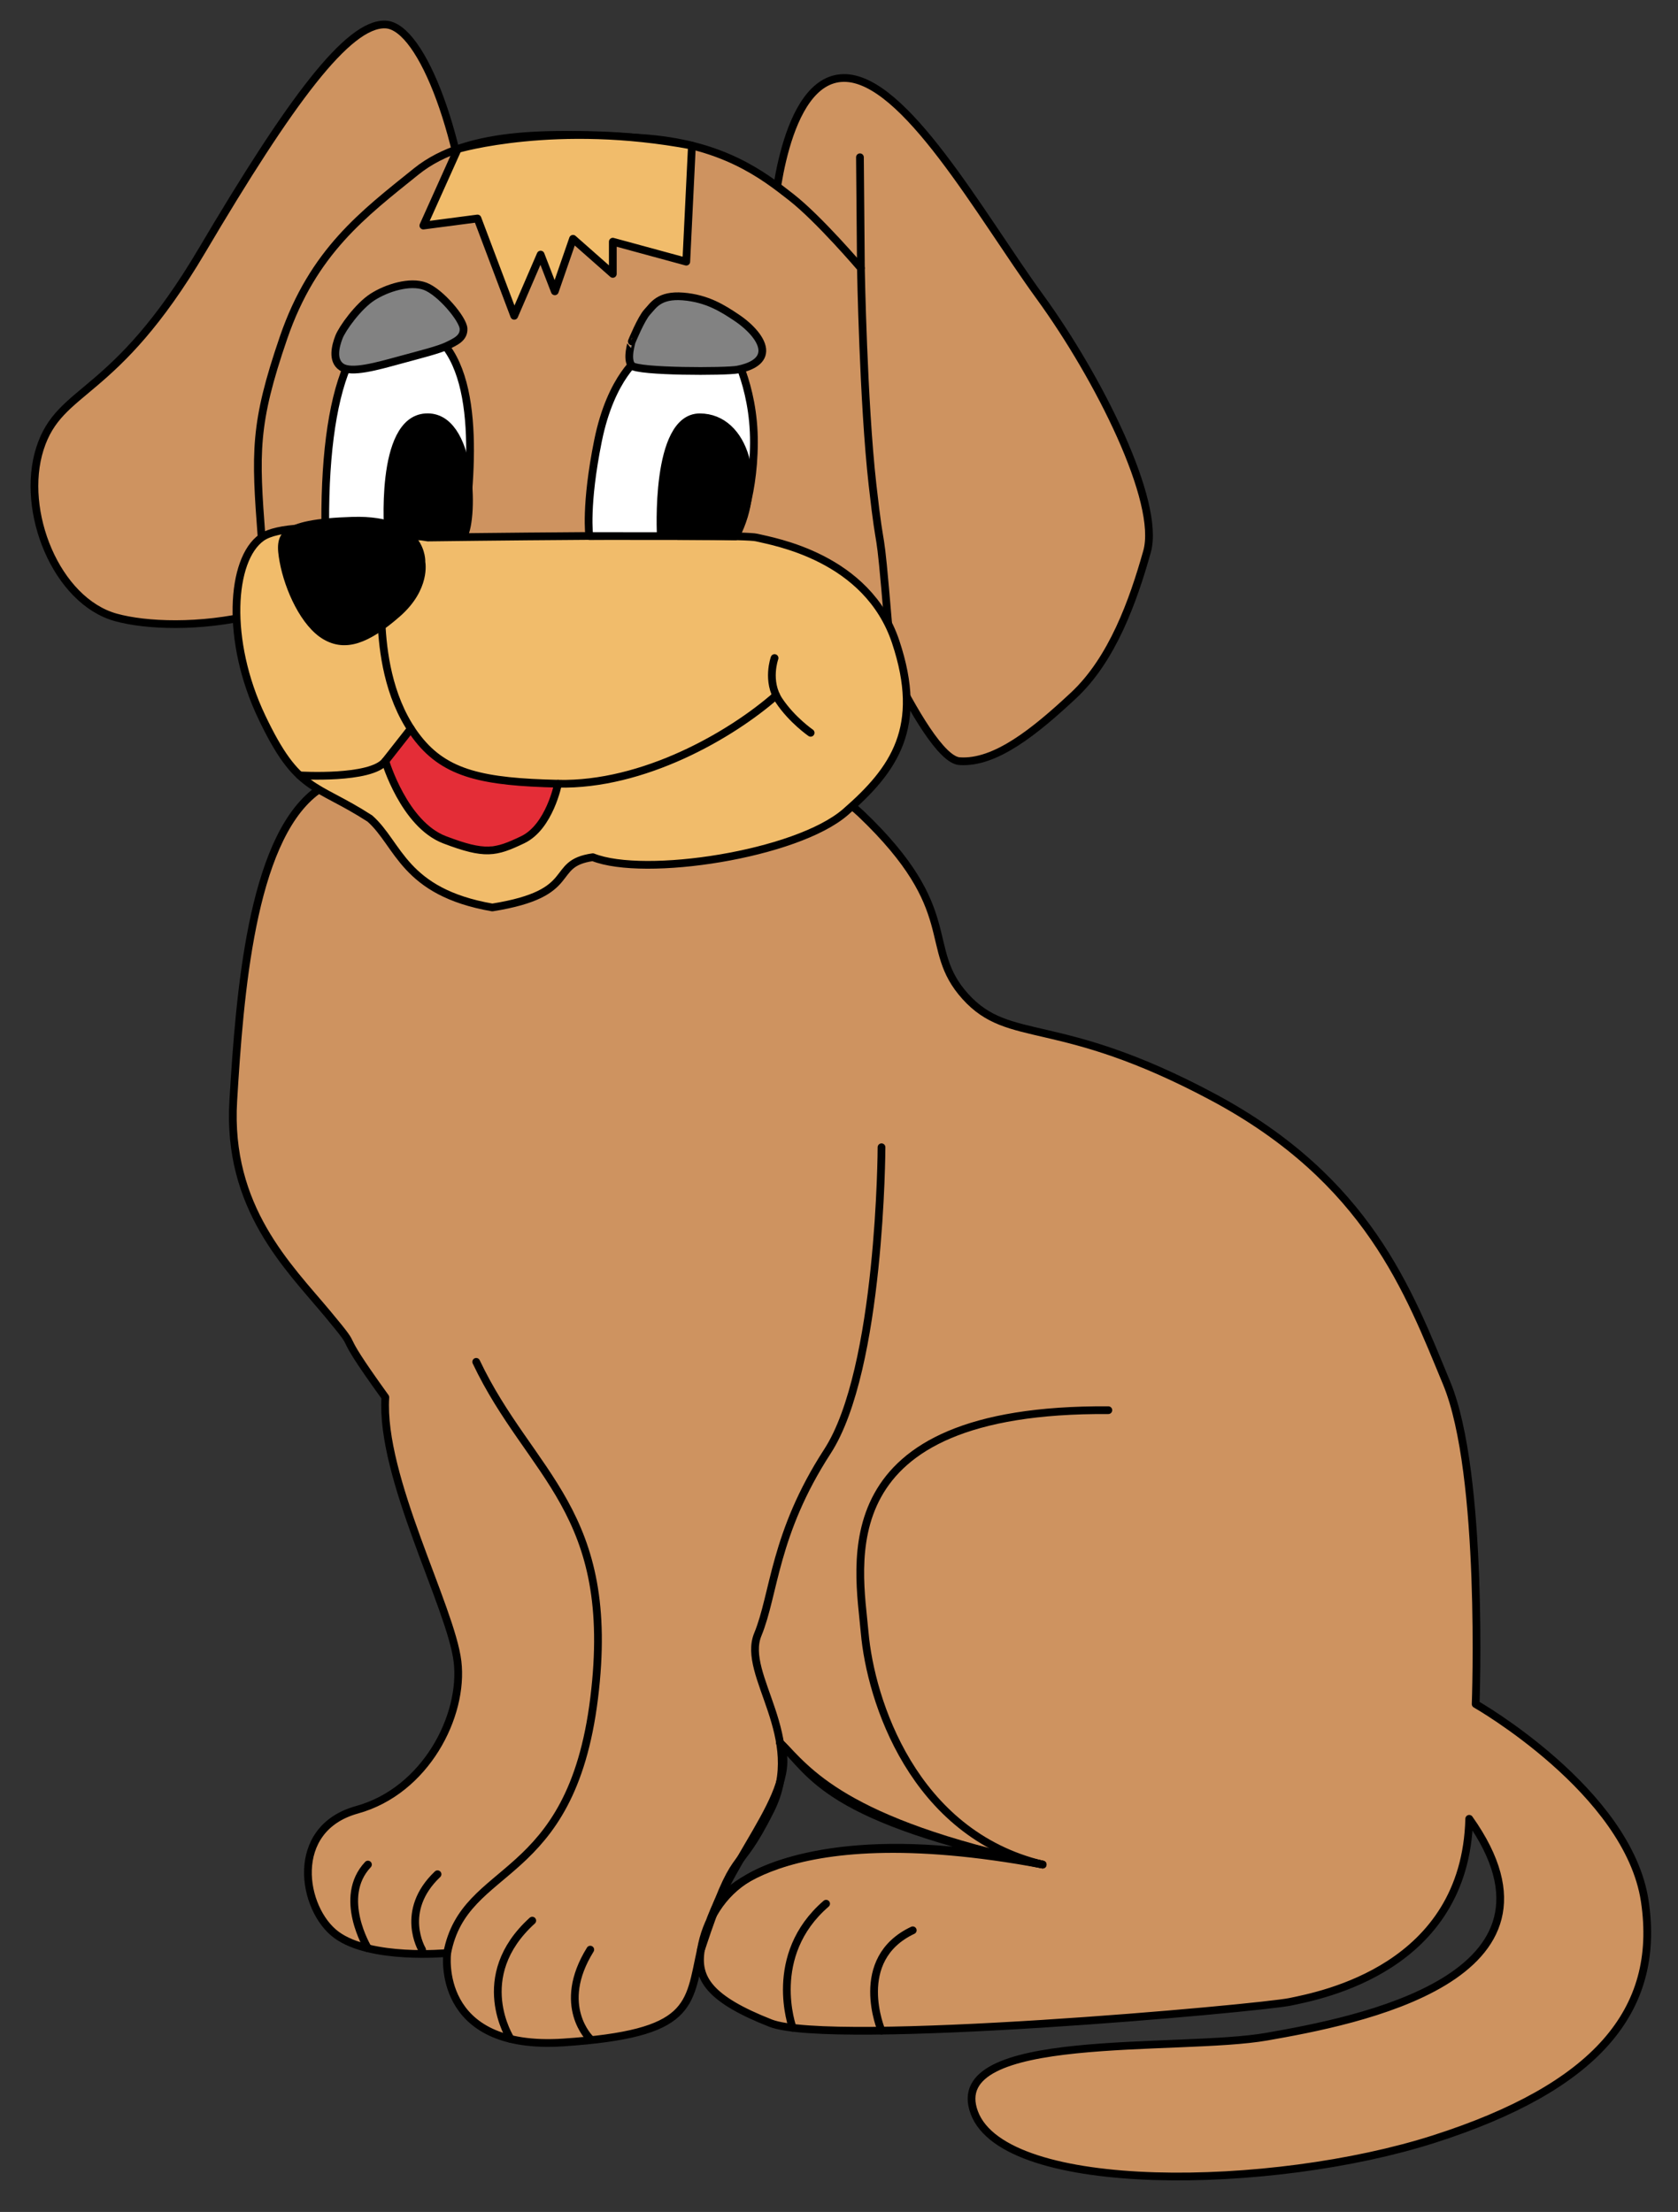 <?xml version="1.0" encoding="utf-8"?>
<!-- Generator: Adobe Illustrator 15.0.0, SVG Export Plug-In . SVG Version: 6.00 Build 0)  -->
<!DOCTYPE svg PUBLIC "-//W3C//DTD SVG 1.1//EN" "http://www.w3.org/Graphics/SVG/1.1/DTD/svg11.dtd">
<svg version="1.1" id="Layer_1" xmlns="http://www.w3.org/2000/svg" xmlns:xlink="http://www.w3.org/1999/xlink" x="0px" y="0px"
	 width="434px" height="572.001px" viewBox="0 0 434 572.001" enable-background="new 0 0 434 572.001" xml:space="preserve">
<rect x="0" y="0" width="434" height="572.001" fill="#333333" stroke="none"/>
<path fill="#CE9360" stroke="#000000" stroke-width="2" stroke-linecap="round" stroke-linejoin="round" stroke-miterlimit="10" d="
	M81.332,205c-16.333,13-19.333,52-21,79.667s14.333,43,24.333,55s0.333,1.333,15,21.667c-1.333,20.666,17,54.333,18.667,68.333
	s-8.209,33.418-26,38.334s-14.25,25.752-5.333,32.334s28.667,4.707,28.667,4.707s-3.375,25.375,30.125,23.125s32.292-9.5,35.5-24
	c5.375-22.833,25.875-40.333,20.445-53.512c8.482,8.246,11.764,19.679,67.93,31.512c-45.667-9.667-68.845-0.803-75.912,3.354
	s-11.172,11.146-12.463,18.646s2.319,12.833,17.986,19s126.389-3.833,134.389-5.5S379,509,380,470.333
	c29.333,41.334-29.584,52.334-52.334,56.334s-83.667-1.667-75.667,19.666s77.168,20.168,118.834,6.834s58.833-33,54.583-61.5
	s-43.75-51-43.75-51s2.25-59.5-7.5-83s-20.25-52.5-60.5-74s-52.5-13.25-64-26s-0.5-22-27-47.25S97.665,192,81.332,205z"/>
<path fill="none" stroke="#000000" stroke-width="2" stroke-linecap="round" stroke-linejoin="round" stroke-miterlimit="10" d="
	M227.996,296.675c0,0-0.171,57.342-14,78.667s-13.67,36.841-18,47.333s12.713,26.53,3.333,45.333s-8.413,7.159-18.038,36.159"/>
<path fill="none" stroke="#000000" stroke-width="2" stroke-linecap="round" stroke-linejoin="round" stroke-miterlimit="10" d="
	M123.166,352.167c14,29.5,36.5,38.5,30.5,87s-33.5,42.25-38,65.875"/>
<path fill="none" stroke="#000000" stroke-width="2" stroke-linecap="round" stroke-linejoin="round" stroke-miterlimit="10" d="
	M269.666,482.167c-52-11-60.86-24.523-67.93-31.512"/>
<path fill="none" stroke="#000000" stroke-width="2" stroke-linecap="round" stroke-linejoin="round" stroke-miterlimit="10" d="
	M236.076,499.167c-15.91,7.5-8.08,25.951-8.08,25.951"/>
<path fill="none" stroke="#000000" stroke-width="2" stroke-linecap="round" stroke-linejoin="round" stroke-miterlimit="10" d="
	M213.666,492.291c-15.5,13.376-8.652,32.087-8.652,32.087"/>
<path fill="none" stroke="#000000" stroke-width="2" stroke-linecap="round" stroke-linejoin="round" stroke-miterlimit="10" d="
	M152.666,504.167c-9,14.5,0,23.099,0,23.099"/>
<path fill="none" stroke="#000000" stroke-width="2" stroke-linecap="round" stroke-linejoin="round" stroke-miterlimit="10" d="
	M286.666,364.667c-73.5-0.5-64.56,40-63.03,57.5s12.53,52,46.03,60c-70.337-13.159-84.181,10.124-84.181,10.124"/>
<path fill="none" stroke="#000000" stroke-width="2" stroke-linecap="round" stroke-linejoin="round" stroke-miterlimit="10" d="
	M137.666,496.667c-16,14.5-5.594,30.599-5.594,30.599"/>
<path fill="none" stroke="#000000" stroke-width="2" stroke-linecap="round" stroke-linejoin="round" stroke-miterlimit="10" d="
	M113.166,484.667c-10,9.5-4,19.5-4,19.5"/>
<path fill="none" stroke="#000000" stroke-width="2" stroke-linecap="round" stroke-linejoin="round" stroke-miterlimit="10" d="
	M95.166,482.167c-8,8.5,0,21.661,0,21.661"/>
<g id="head-of-dog">
	
		<path fill="#CE9360" stroke="#000000" stroke-width="2" stroke-linecap="round" stroke-linejoin="round" stroke-miterlimit="10" d="
		M200.089,55.838c0,0,2.327-35.421,18.077-35.671s35.5,35.567,50.75,56.534s31.375,53.091,27.75,65.966s-9,27.834-19,37.167
		s-20.275,17.666-29.513,17s-29.237-49.917-29.237-49.917L200.089,55.838z"/>
	
		<path fill="#CE9360" stroke="#000000" stroke-width="2" stroke-linecap="round" stroke-linejoin="round" stroke-miterlimit="10" d="
		M99.666,6.333C89.999,6,75.071,26.135,52.243,64.776S15.499,99.834,10.332,116s4.25,39.417,19.667,43.667s55.5,2.46,74.333-26.02
		s19.451-37.128,17.701-66.863S109.332,6.667,99.666,6.333z"/>
	<g>
		
			<path fill="#CE9360" stroke="#000000" stroke-width="2" stroke-linecap="round" stroke-linejoin="round" stroke-miterlimit="10" d="
			M67.666,139c-1.667-22-2-29.334,5.667-51.667s20.667-32,34.333-43s36.833-10,58-8.667S197.417,45.34,204.653,51
			s18.013,18.333,18.013,18.333s0.606,34.748,3,56s1.56,6.132,4.051,35.961C188.682,138.647,71.904,137.354,67.666,139z"/>
	</g>
	
		<path fill="#F1BC6B" stroke="#000000" stroke-width="2" stroke-linecap="round" stroke-linejoin="round" stroke-miterlimit="10" d="
		M110.666,139c0,0,80.631-1.062,85,0s28.666,5,36,27s-0.334,33-13,44c-12.667,11-52,17-65.333,11.667c-11.667,1.667-3,9.333-26,13
		c-23-4-24.122-16.342-31.667-23c-14.374-9.264-18.667-6.667-28-26.333s-8-40.666,0-46.333S110.666,139,110.666,139z"/>
	<path fill="#E42D37" d="M106.259,188.438c6.594,13.292,25.292,13.509,38.073,14.229c-2.521,7.198-2.667,10.875-9.167,14.5
		c-6.629,2.508-23.382,4.488-29.441-7.923s-6.059-12.411-6.059-12.411S99.666,196.833,106.259,188.438z"/>
	<path fill="none" stroke="#000000" stroke-width="2" stroke-linecap="round" stroke-linejoin="round" stroke-miterlimit="10" d="
		M200.332,170.167c0,0-2.167,6,1.167,11s8.167,8.333,8.167,8.333"/>
	<path fill="none" stroke="#000000" stroke-width="2" stroke-linecap="round" stroke-linejoin="round" stroke-miterlimit="10" d="
		M98.745,162.485c0.479,7.595,2.186,19.449,9.386,28.565s16.951,11.179,36.201,11.617c22,0.5,44.661-12.5,56.414-22.833"/>
	<path fill="none" stroke="#000000" stroke-width="2" stroke-linecap="round" stroke-linejoin="round" stroke-miterlimit="10" d="
		M106.259,188.438c0,0-2.818,3.588-6.594,8.396S77.498,200.5,77.498,200.5"/>
	<path fill="none" stroke="#000000" stroke-width="2" stroke-linecap="round" stroke-linejoin="round" stroke-miterlimit="10" d="
		M144.332,202.667c0,0-2.167,11.167-9.167,14.5s-9.667,4-20.167,0s-15.333-20.333-15.333-20.333"/>
	
		<path fill="#F1BC6B" stroke="#000000" stroke-width="2" stroke-linecap="round" stroke-linejoin="round" stroke-miterlimit="10" d="
		M118.395,38.535l-8.896,19.798l14-1.833l9.5,25.167l6.833-15.833l3.667,9.5l4.704-13.583l10.296,9.083V62.5l19,5.167
		c0,0,0,0,1.462-30.013C143.833,31,118.395,38.535,118.395,38.535z"/>
	
		<path fill="#FFFFFF" stroke="#000000" stroke-width="2" stroke-linecap="round" stroke-linejoin="round" stroke-miterlimit="10" d="
		M152.416,138.616c0,0-1.125-7.907,2.25-24.616s11-21.833,11-21.833l23.167-2.833c0,0,6.25,9.928,6.167,25.193
		s-4.699,24.125-4.699,24.125L152.416,138.616z"/>
	<path stroke="#000000" stroke-width="2" stroke-linecap="round" stroke-linejoin="round" stroke-miterlimit="10" d="
		M180.988,107.917c-11.75,0-10.073,30.612-10.073,30.612s6.25,0.111,19.384,0.124C197.416,125.167,192.738,107.917,180.988,107.917z
		"/>
	
		<path fill="#FFFFFF" stroke="#000000" stroke-width="2" stroke-linecap="round" stroke-linejoin="round" stroke-miterlimit="10" d="
		M119.892,138.652c2.498-19.228,4.523-48.235-11.727-54.485s-24.75,16.221-24,54.485"/>
	<path d="M72.332,145.334c1.333,7.25,5.583,16.667,11.333,20s11.75,1.083,19.75-5.917s6.583-14.083,6.583-14.083
		s0.667-12.25-18.833-11.667S70.999,138.084,72.332,145.334z"/>
	<path fill="none" stroke="#000000" stroke-width="2" stroke-linecap="round" stroke-linejoin="round" stroke-miterlimit="10" d="
		M195,126.917"/>
	<g>
		
			<path fill="#828282" stroke="#000000" stroke-width="2" stroke-linecap="round" stroke-linejoin="round" stroke-miterlimit="10" d="
			M88.353,94.917c2.563,1.688,9.263-0.238,14.813-1.75s10.351-2.703,12.5-3.75s4.375-2,4.219-4.469s-5.969-9.406-9.906-10.906
			s-9.993,0.416-13.656,2.781s-7.781,8.094-8.656,10.344S85.791,93.229,88.353,94.917z"/>
		
			<path fill="#828282" stroke="#000000" stroke-width="2" stroke-linecap="round" stroke-linejoin="round" stroke-miterlimit="10" d="
			M163.416,94.542c1.5,1.625,24.354,1.625,27.375,1.031s6.292-1.941,6.375-4.778s-3.083-6.253-6.625-8.628s-7.625-5-13.875-5.5
			s-7.688,2.348-9.25,4s-4,7.625-4,7.625S161.916,92.917,163.416,94.542z"/>
	</g>
	<path stroke="#000000" stroke-width="2" stroke-linecap="round" stroke-linejoin="round" stroke-miterlimit="10" d="
		M110.096,107.917c-12.18,0.75-9.68,30.5-9.68,30.5s12.75,0.552,19.477,0.235C122.666,133.917,122.276,107.167,110.096,107.917z"/>
	
		<line fill="#CE9360" stroke="#000000" stroke-width="2" stroke-linecap="round" stroke-linejoin="round" stroke-miterlimit="10" x1="222.416" y1="40.667" x2="222.666" y2="69.334"/>
</g>
</svg>
